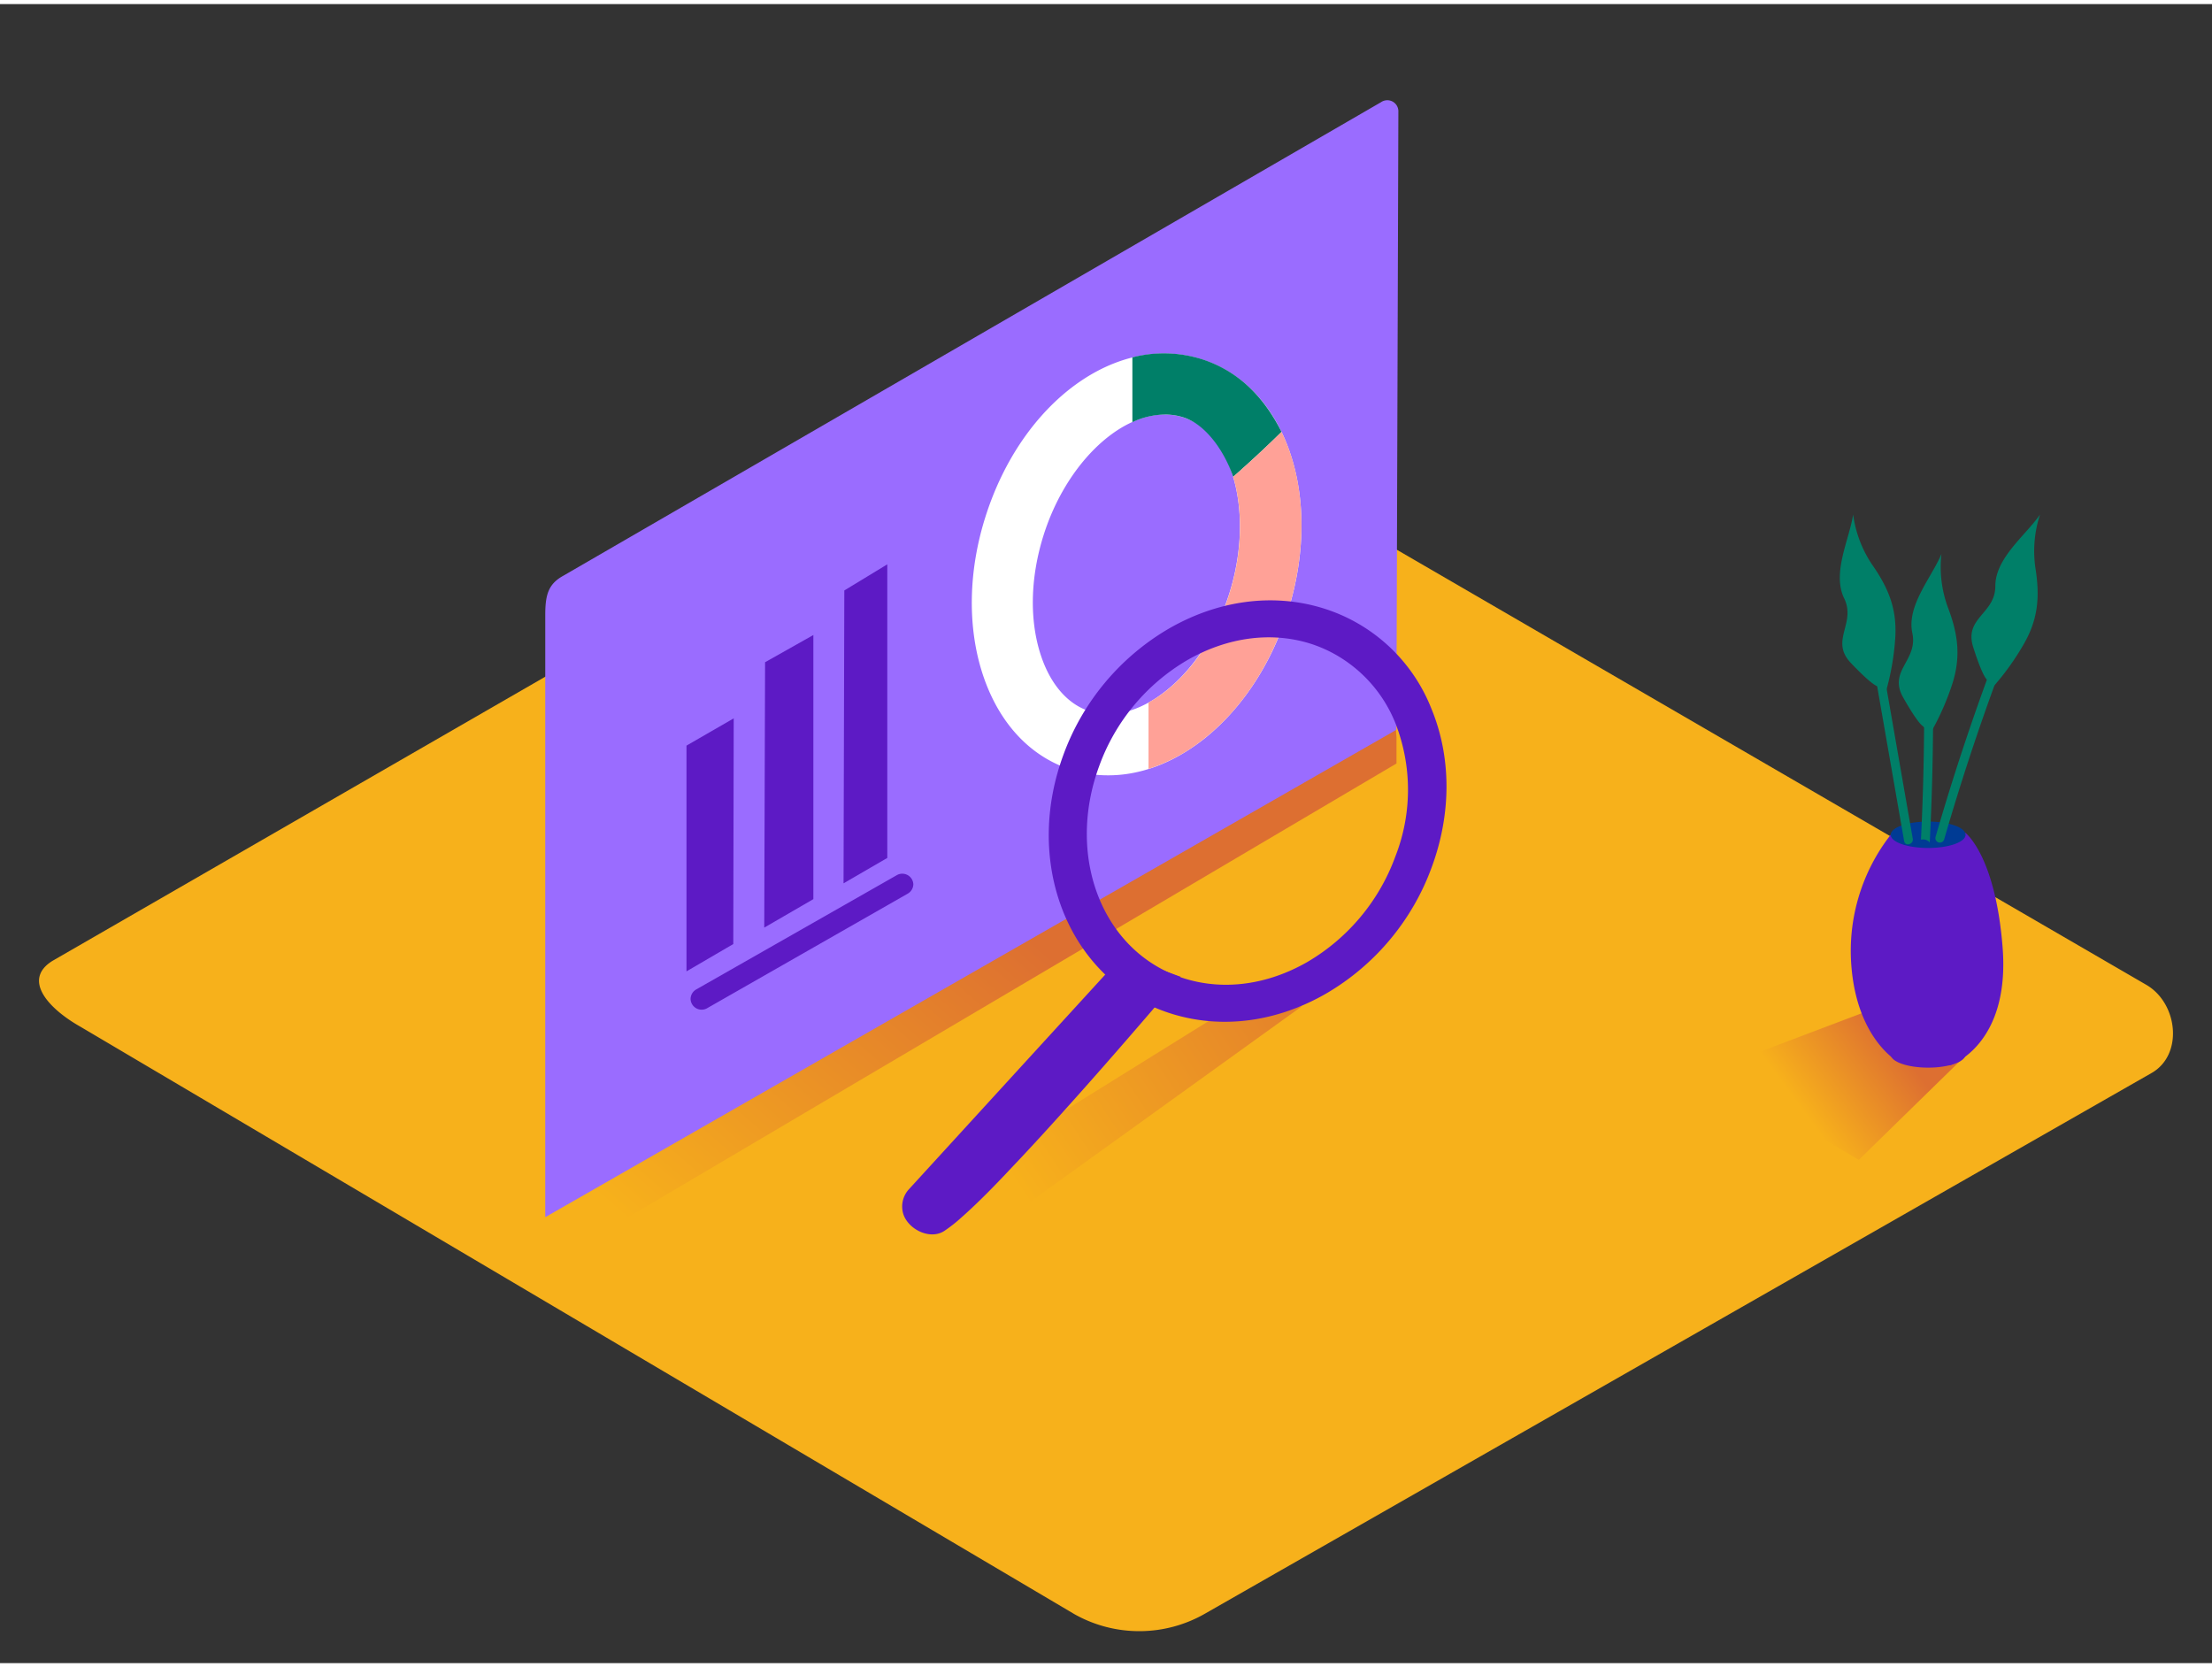 <svg id="Layer_2" data-name="Layer 2" xmlns="http://www.w3.org/2000/svg" xmlns:xlink="http://www.w3.org/1999/xlink" viewBox="0 0 400 300" width="406" height="306" class="illustration styles_illustrationTablet__1DWOa"><rect x="0" y="0" width="400" height="300" fill="#333333" stroke="none"/><defs><linearGradient id="linear-gradient" x1="183.12" y1="212.61" x2="252.55" y2="167.15" gradientUnits="userSpaceOnUse"><stop offset="0" stop-color="#f7b11b"></stop><stop offset="1" stop-color="#dd6f31"></stop></linearGradient><linearGradient id="linear-gradient-2" x1="125.4" y1="230.55" x2="182.41" y2="165.53" xlink:href="#linear-gradient"></linearGradient><linearGradient id="linear-gradient-3" x1="325.36" y1="199.29" x2="342.15" y2="186.91" xlink:href="#linear-gradient"></linearGradient></defs><title>PP</title><path d="M194.28,291.14,14.56,184.93C8.84,181.71,3.93,176.44,9.51,173L189.88,69c2.71-1.68,6.82-2.78,9.57-1.18L388.11,177.34c5.72,3.32,6.75,12.6,1,15.93L218,291A23.9,23.9,0,0,1,194.28,291.14Z" fill="#f7b11b"></path><polygon points="156.49 222.48 220.04 182.98 235.45 181.2 163.18 233.23 156.49 222.48" fill="url(#linear-gradient)"></polygon><polygon points="252.53 132.59 252.33 130.02 124.14 198.94 89.85 219.35 93.23 222.48 100.71 226.96 252.53 137.32 252.53 132.59" fill="url(#linear-gradient-2)"></polygon><path d="M98.6,219.36V110.51c0-3.61.5-5.63,3.28-7.15L249.75,17.73a2,2,0,0,1,3.12,1.58l-.36,111.92Z" fill="#9a6cff"></path><polygon points="124.14 134.09 124.14 174.91 132.6 169.97 132.68 129.16 124.14 134.09" fill="#5d1ac5"></polygon><polygon points="138.35 119.01 138.2 167 147.08 161.85 147.08 114.09 138.35 119.01" fill="#5d1ac5"></polygon><polygon points="152.68 106.03 152.54 158.99 160.45 154.4 160.45 101.31 152.68 106.03" fill="#5d1ac5"></polygon><path d="M200.45,139.46a22.1,22.1,0,0,1-6.71-1c-7.67-2.43-13.43-8.8-16.24-17.92-2.58-8.4-2.33-18.3.71-27.86,6.6-20.81,23.77-33.31,39.09-28.45s22.14,25,15.53,45.78h0c-3,9.57-8.54,17.8-15.49,23.17C211.94,137.32,206.13,139.46,200.45,139.46Zm10.17-65.25c-8.41,0-17.86,9.07-21.89,21.77-2.36,7.45-2.6,15-.67,21.28,1.71,5.55,4.91,9.33,9,10.63s8.9.07,13.5-3.49c5.19-4,9.35-10.33,11.72-17.77,4.57-14.41.75-29-8.34-31.91A11,11,0,0,0,210.62,74.22Z" fill="#fff"></path><path d="M214,74.73c4,1.27,7.36,6,9,10.76,2.93-2.6,5.95-5.37,8.74-8.13-3.48-6.93-8.36-11.22-14.44-13.16a22.82,22.82,0,0,0-12.53-.32V75.6a14.29,14.29,0,0,1,5.86-1.38A11,11,0,0,1,214,74.73Z" fill="#007f68"></path><path d="M231.74,77.36q-4.25,4.19-8.74,8.13c1.78,6,1.7,13.58-.7,21.15s-6.52,13.76-11.72,17.77a22.77,22.77,0,0,1-2.89,1.89v12a31.1,31.1,0,0,0,9.65-5.15c7-5.37,12.45-13.6,15.49-23.17C236.65,97.92,236,86.11,231.74,77.36Z" fill="#ffa197"></path><path d="M124.88,179.93v0a2,2,0,0,0,2.91,1.69l36.37-20.77a2,2,0,0,0,1-1.69h0a2,2,0,0,0-2.91-1.69l-36.37,20.72A2,2,0,0,0,124.88,179.93Z" fill="#5d1ac5"></path><path d="M192.28,135.8a43.82,43.82,0,0,1,19.11-22.88c8.9-5.12,18.75-6.44,27.73-3.71a30.82,30.82,0,0,1,19.69,18.12c3.65,8.79,3.68,19,.1,28.72a43.82,43.82,0,0,1-19.11,22.88c-8.9,5.12-18.75,6.44-27.73,3.71a30.69,30.69,0,0,1-5.66-2.36C192,172.48,185.64,153.84,192.28,135.8Zm44.49-20.21c-7.06-2.15-14.87-1.07-22,3a36.68,36.68,0,0,0-16,19.19c-6.16,16.73.83,34,15.58,38.47,7.06,2.15,14.87,1.07,22-3a36.68,36.68,0,0,0,16-19.18,33,33,0,0,0,0-24,24.84,24.84,0,0,0-11.1-12.58A24.12,24.12,0,0,0,236.77,115.59Z" fill="#5d1ac5"></path><path d="M203,172.06,164.4,214.27a4.6,4.6,0,0,0-1,4.68c1,2.7,4.82,4.55,7.36,2.9a27.29,27.29,0,0,0,3.1-2.44c3.18-2.81,6.14-5.88,9.07-9,3.7-3.89,7.31-7.86,10.89-11.86s6.9-7.78,10.3-11.7q3.68-4.24,7.31-8.5l2.08-2.45" fill="#5d1ac5"></path><path d="M336.13,209l22-21.5-11.81-8.68-35.54,13.46C321.68,200.1,324.6,202.3,336.13,209Z" fill="url(#linear-gradient-3)"></path><path d="M341.9,150.21a34.15,34.15,0,0,0-7.13,23.49c1,13.71,8.67,17.69,8.67,17.69l9.19.51s10.93-3.57,9.5-21.4c-1.34-16.74-6.78-20.68-6.78-20.68" fill="#5d1ac5"></path><ellipse cx="348.67" cy="150.21" rx="6.77" ry="2.39" fill="#003b94"></ellipse><ellipse cx="348.67" cy="189.93" rx="6.77" ry="2.39" fill="#5d1ac5"></ellipse><path d="M345.89,150.93l-8.19-47c-.18-1-1.74-.59-1.56.43l8.19,47C344.51,152.38,346.07,151.95,345.89,150.93Z" fill="#007f68"></path><path d="M347.37,151.09a2,2,0,0,1,.75,0,1.69,1.69,0,0,1,.84.51q1-19.68.35-39.39c0-1-1.65-1-1.62,0Q348.33,131.66,347.37,151.09Z" fill="#007f68"></path><path d="M365.78,105.51A432,432,0,0,0,350,150.64a.81.81,0,0,0,1.56.43,431.94,431.94,0,0,1,15.82-45.14C367.74,105,366.18,104.56,365.78,105.51Z" fill="#007f68"></path><path d="M339.45,123.33s-.88-.11-4.75-4.18,1-7.12-1.22-11.7.92-10.58,1.63-15.15a21.22,21.22,0,0,0,3.39,9c2.91,4.17,4.54,7.93,4.23,13.22a46.81,46.81,0,0,1-1.71,9.87" fill="#007f68"></path><path d="M347.74,130.58s-.83-.32-3.59-5.2,2.72-6.66,1.66-11.64,3.46-10,5.26-14.3a21.22,21.22,0,0,0,1.12,9.51c1.81,4.75,2.47,8.8.89,13.85a46.81,46.81,0,0,1-4.06,9.15" fill="#007f68"></path><path d="M359.27,122.12s-.75-.48-2.45-5.83,4-6,4-11.06,5.44-9.12,8.08-12.92a21.22,21.22,0,0,0-.85,9.53c.8,5,.62,9.12-2,13.74a46.81,46.81,0,0,1-5.85,8.13" fill="#007f68"></path></svg>